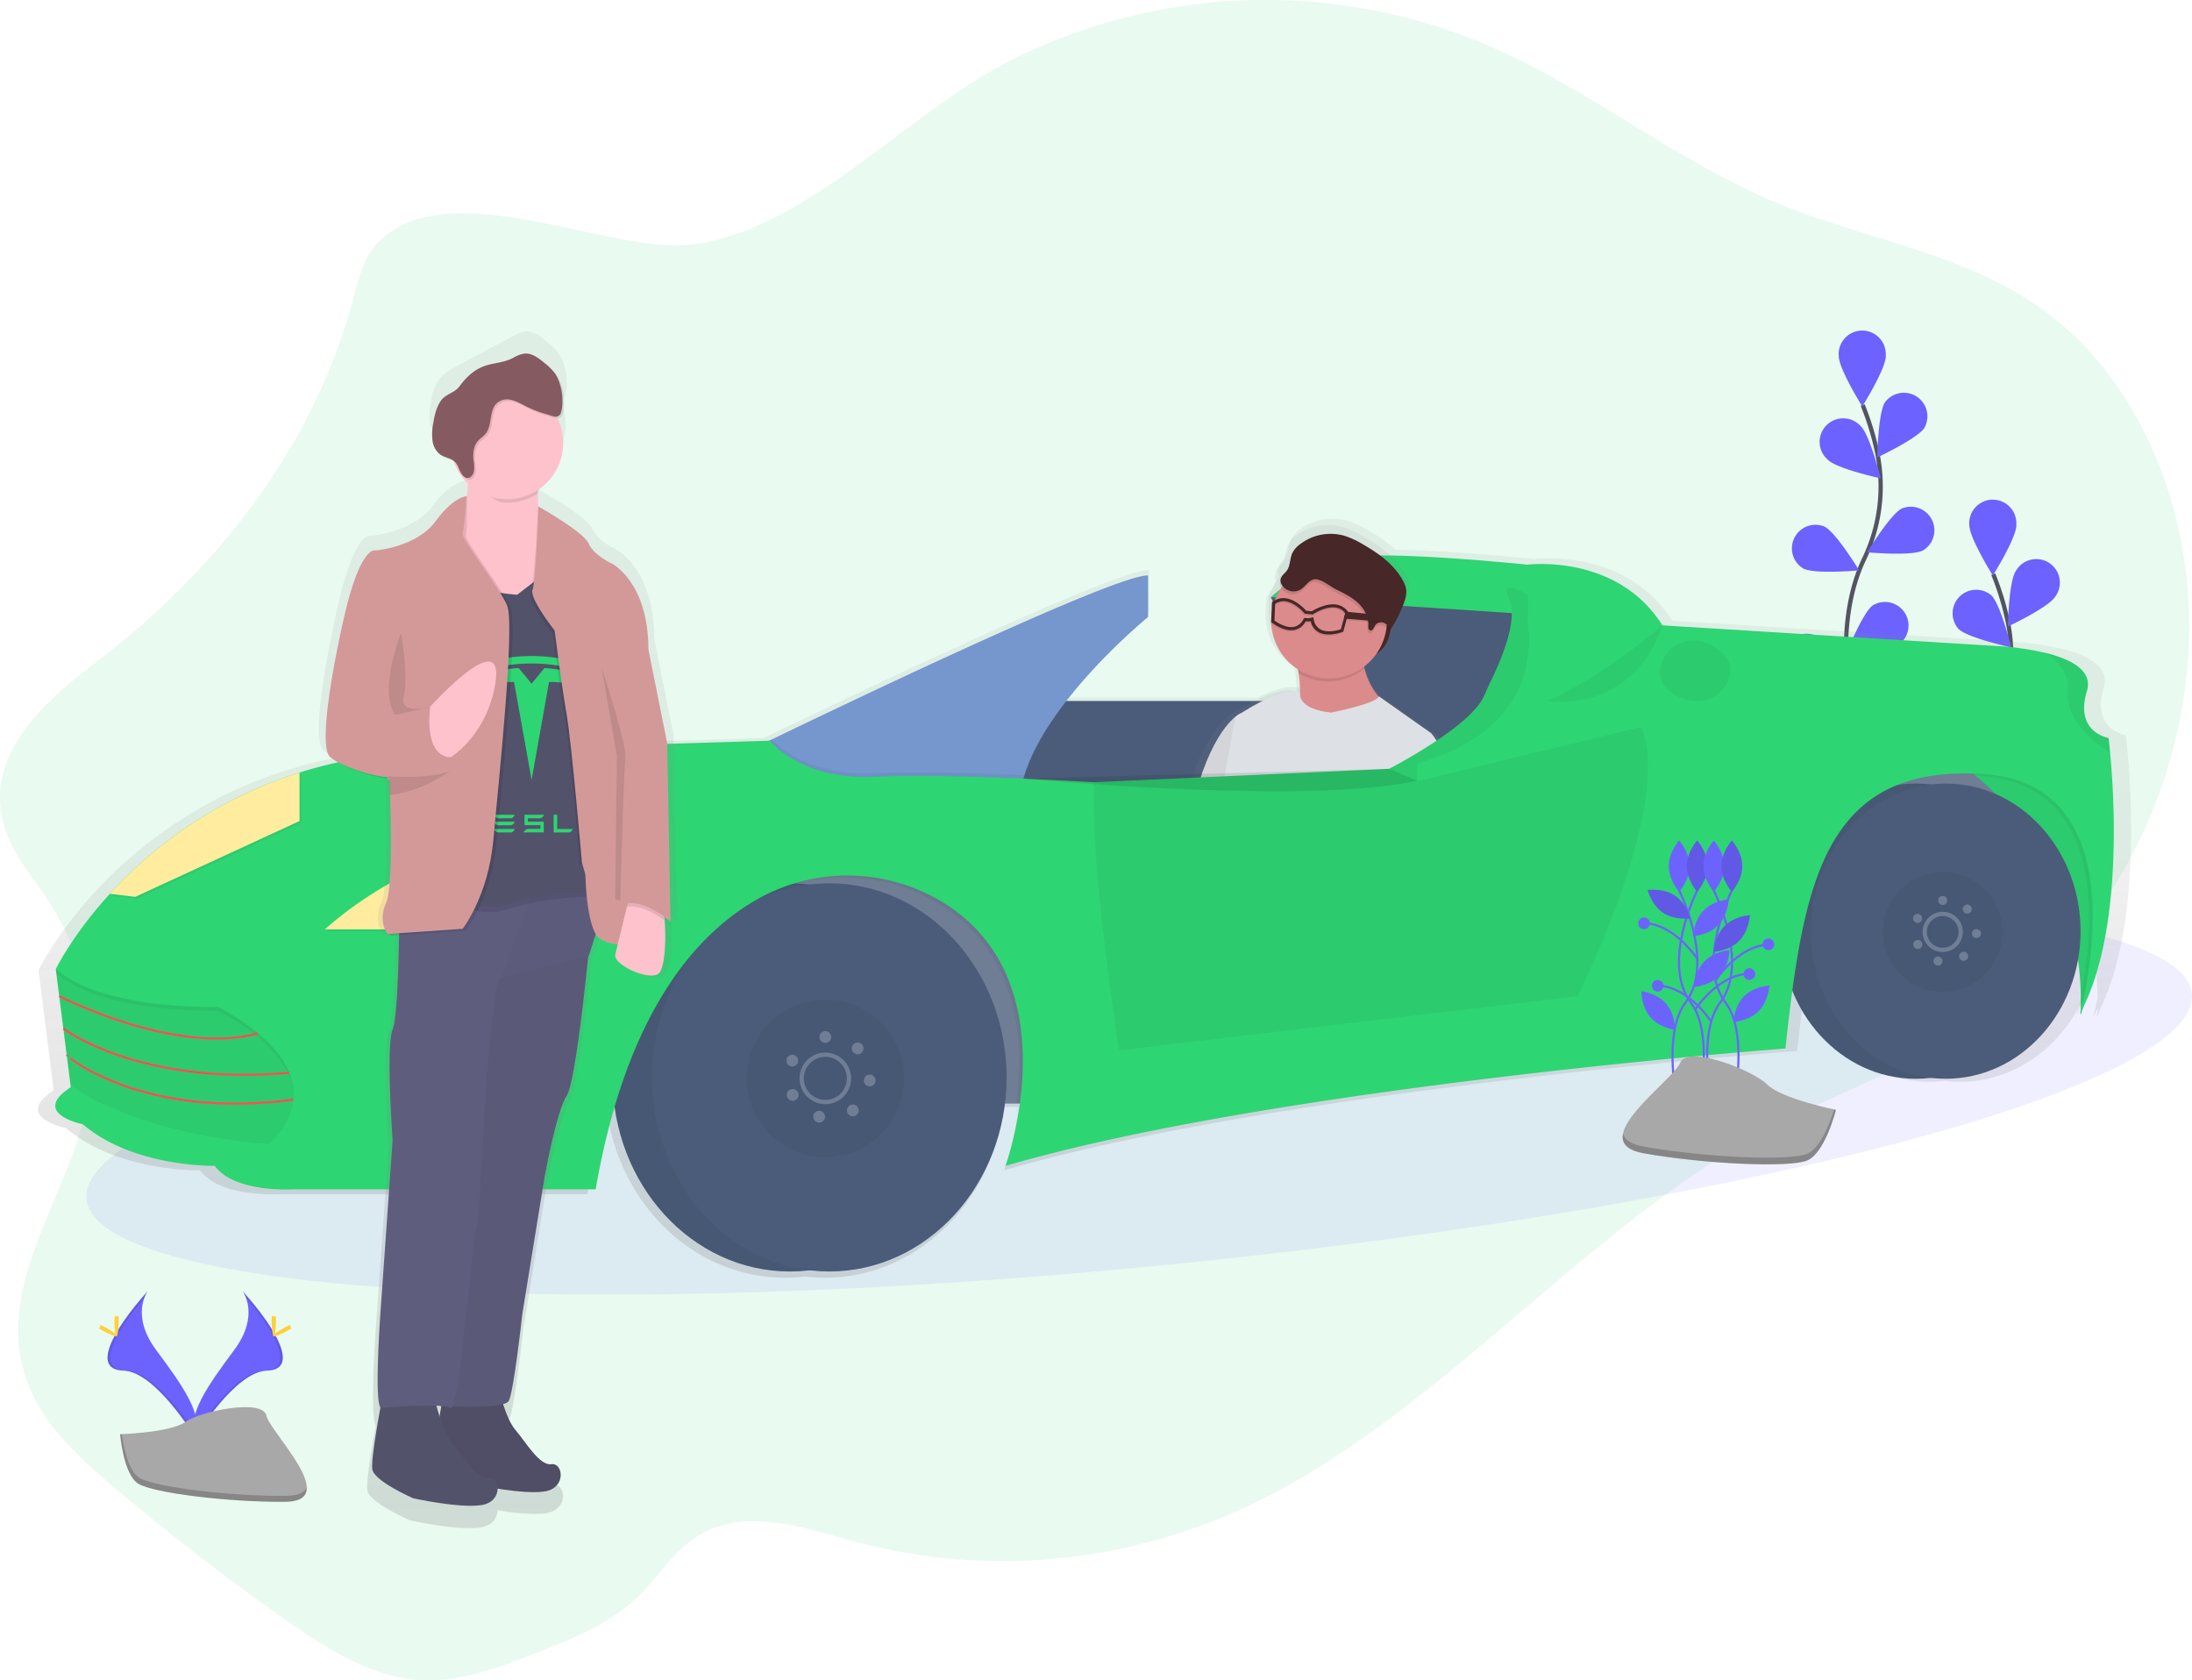 <svg xmlns="http://www.w3.org/2000/svg" xmlns:xlink="http://www.w3.org/1999/xlink" id="86385494-26be-4c3c-b508-57452eff5c21" data-name="Layer 1" width="1024.09" height="784.98"><defs><linearGradient id="4e272d34-4a95-491b-8eeb-ec3c2b1ff143" x1="594.64" y1="658.46" x2="594.64" y2="303.88" gradientUnits="userSpaceOnUse"><stop offset="0" stop-color="gray" stop-opacity=".25"/><stop offset=".54" stop-color="gray" stop-opacity=".12"/><stop offset="1" stop-color="gray" stop-opacity=".1"/></linearGradient><linearGradient id="dfe83c1b-cff5-4c37-a040-65f303183b02" x1="711.17" y1="565.71" x2="711.17" y2="302.34" gradientTransform="rotate(15.07 680.331 415.089)" xlink:href="#4e272d34-4a95-491b-8eeb-ec3c2b1ff143"/><linearGradient id="b4eb3044-adbb-4263-a632-f34b940e5ebc" x1="320.65" y1="775.34" x2="320.65" y2="216.33" xlink:href="#4e272d34-4a95-491b-8eeb-ec3c2b1ff143"/></defs><path d="M262.75 176.94c-5.48 6.65-7.59 16-9.95 24.79-19 70.84-65.82 127.82-119.14 168.52-22.58 17.24-50.07 40.36-45.13 71.27 2.66 16.6 14.33 28.82 23 42.34 18.19 28.31 24.09 66.79 15.42 100.68-9.86 38.56-37.42 74.54-28.89 113.53 5.26 24 23.12 41.08 40.29 55.76q40.18 34.33 82.92 64.32c19.1 13.4 39.42 26.44 61.68 28.14 19.6 1.5 38.8-5.95 57.41-13.3 16.26-6.43 32.93-13.12 46.06-26 8.57-8.41 15.4-19.26 24.92-26.14 22.36-16.16 51.08-5.92 76.72 1 60.5 16.24 125.25 10.31 182.82-16.74 88.31-41.5 155.62-128.65 242-175.41 37.14-20.11 77.54-32.59 111.93-58.49a209.09 209.09 0 0049.2-53.24c26-40.11 40.06-91.25 36-141.31s-26.81-98.3-62.54-126.56c-38.25-30.25-86.56-35.9-130.08-54.06C872.47 137.26 832.49 105 788 84.89A264.67 264.67 0 00559.69 90c-48.45 24.5-97.54 81.66-151.5 86-38.44 3-115.42-35.48-145.44.94z" transform="translate(-87.95 -61.51)" fill="#e9faf0"/><path d="M868.13 347.08s-14.56-49.45 2.73-85.84a78.1 78.1 0 006.32-49 131.35 131.35 0 00-6.94-23" fill="none" stroke="#535461" stroke-miterlimit="10" stroke-width="2"/><path d="M969 227.76c0 6.06-11 23.63-11 23.63s-11-17.57-11-23.63a11 11 0 1121.94 0zm18.09 33.56C983.8 266.41 965 275.2 965 275.2s.34-20.71 3.63-25.8a11 11 0 0118.42 11.93zm-.79 57.37c-5.41 2.73-26 .84-26 .84s10.75-17.71 16.16-20.44a11 11 0 019.88 19.59zM975.93 362c-4.87 3.6-25.53 5.23-25.53 5.23s7.6-19.27 12.48-22.88a11 11 0 0113 17.64zM942 276.37c4.35 4.22 24.6 8.6 24.6 8.6s-5-20.11-9.31-24.34A11 11 0 10942 276.37zm-11.49 50.76c5.41 2.73 26 .84 26 .84s-10.75-17.71-16.16-20.44a11 11 0 00-9.88 19.59zm-4.4 50.87c4.87 3.6 25.53 5.23 25.53 5.23s-7.6-19.27-12.48-22.88a11 11 0 10-13 17.64z" transform="translate(-87.95 -61.51)" fill="#6c63ff"/><path d="M969 227.76c0 6.06-11 23.63-11 23.63s-11-17.57-11-23.63a11 11 0 1121.94 0zm18.09 33.56C983.8 266.41 965 275.2 965 275.2s.34-20.71 3.63-25.8a11 11 0 0118.42 11.93zm-.79 57.37c-5.41 2.73-26 .84-26 .84s10.75-17.71 16.16-20.44a11 11 0 019.88 19.59zM975.93 362c-4.87 3.6-25.53 5.23-25.53 5.23s7.6-19.27 12.48-22.88a11 11 0 0113 17.64zM942 276.37c4.35 4.22 24.6 8.6 24.6 8.6s-5-20.11-9.31-24.34A11 11 0 10942 276.37zm-11.49 50.76c5.41 2.73 26 .84 26 .84s-10.75-17.71-16.16-20.44a11 11 0 00-9.88 19.59zm-4.4 50.87c4.87 3.6 25.53 5.23 25.53 5.23s-7.6-19.27-12.48-22.88a11 11 0 10-13 17.64z" transform="translate(-87.95 -61.51)" fill="#6c63ff" opacity=".1"/><path d="M929.13 426.08s-14.56-49.45 2.73-85.84a78.1 78.1 0 006.32-49 131.35 131.35 0 00-6.94-23" fill="none" stroke="#535461" stroke-miterlimit="10" stroke-width="2"/><path d="M1030 306.76c0 6.06-11 23.63-11 23.63s-11-17.57-11-23.63a11 11 0 1121.94 0zm18.09 33.56c-3.29 5.09-22.05 13.87-22.05 13.87s.34-20.71 3.63-25.8a11 11 0 1118.42 11.93zm-.79 57.37c-5.41 2.73-26 .84-26 .84s10.75-17.71 16.16-20.44a11 11 0 119.88 19.59zM1036.93 441c-4.87 3.6-25.53 5.23-25.53 5.23s7.6-19.27 12.48-22.88a11 11 0 0113 17.64zM1003 355.37c4.35 4.22 24.6 8.6 24.6 8.6s-5-20.11-9.31-24.34a11 11 0 00-15.29 15.74zm-11.49 50.76c5.41 2.73 26 .84 26 .84s-10.75-17.71-16.16-20.44a11 11 0 00-9.88 19.59zm-4.4 50.87c4.87 3.6 25.53 5.23 25.53 5.23s-7.6-19.27-12.48-22.88a11 11 0 10-13 17.64z" transform="translate(-87.95 -61.51)" fill="#6c63ff"/><path d="M1030 306.76c0 6.06-11 23.63-11 23.63s-11-17.57-11-23.63a11 11 0 1121.94 0zm18.09 33.56c-3.29 5.09-22.05 13.87-22.05 13.87s.34-20.71 3.63-25.8a11 11 0 1118.42 11.93zm-.79 57.37c-5.41 2.73-26 .84-26 .84s10.75-17.71 16.16-20.44a11 11 0 119.88 19.59zM1036.93 441c-4.87 3.6-25.53 5.23-25.53 5.23s7.6-19.27 12.48-22.88a11 11 0 0113 17.64zM1003 355.37c4.35 4.22 24.6 8.6 24.6 8.6s-5-20.11-9.31-24.34a11 11 0 00-15.29 15.74zm-11.49 50.76c5.41 2.73 26 .84 26 .84s-10.75-17.71-16.16-20.44a11 11 0 00-9.88 19.59zm-4.4 50.87c4.87 3.6 25.53 5.23 25.53 5.23s-7.6-19.27-12.48-22.88a11 11 0 10-13 17.64z" transform="translate(-87.95 -61.51)" fill="#6c63ff" opacity=".1"/><ellipse cx="620.17" cy="573.77" rx="494.14" ry="79.54" transform="rotate(-5.57 -56.17 1446.963)" fill="#6c63ff" opacity=".1"/><path d="M1069.18 532.76c18.49-37.9 14.67-99.59 12.7-120.53-.43-4.58-.77-7.21-.77-7.21s-16.3-2.57-10.29-22.3c2.94-9.66-7.5-15-18.9-17.93a133.12 133.12 0 00-24.84-3.51l-157.89-9.75c-21.65-34.36-64.25-28.84-64.25-28.84s-38-3.95-64.94-4.36a72.51 72.51 0 00-13.36-9.33 44 44 0 00-9.06-4.13 25.67 25.67 0 00-22.68 4.25 12.06 12.06 0 00-3.69 4.29 11.75 11.75 0 00-.75 2.41 43.1 43.1 0 00-1 4.29 7.39 7.39 0 01-1 1.95c-1.08 1.53-2.94 2.68-3.18 4.53a3 3 0 000 .32 3.36 3.36 0 00-.39 1.14 4.11 4.11 0 00.51 2.37c.06.12.13.23.2.34a28.22 28.22 0 00-3.23 6.2 10.35 10.35 0 00-1.07.67l-.3.22v.61l-.17.13-.37 9.85.21.16a29.16 29.16 0 0013.56 22.76c.13.63.25 1.27.37 1.94a52.86 52.86 0 01.74 9.78h-.17c-4.7-2-12.74.94-19.65 4.37H586c17.46-22.46 38.82-39.88 38.82-39.88v-19.74c-15.26-.76-149.32 63.64-178.71 77.86l-1.3.63L293.76 411c-27.36-.17-51.28 3.85-72 10.4A204.89 204.89 0 00131.6 479c-17.84 19.58-25.66 35.76-25.66 35.76l.17 1.36-.17.35.24.21 4.07 32.12 2.8 22.1c-19.46 12.58 5.75 17.62 5.75 17.62 24 20.58 62.61 19.73 62.61 19.73 9.43 12.87 36.88 11.15 36.88 11.15h144.09a349.13 349.13 0 019-39.2c6.15 44.29 41.1 78.22 83.28 78.22a77.86 77.86 0 009.36-.57 77.86 77.86 0 009.36.57c42.67 0 77.93-34.73 83.48-79.76h7.05a157.16 157.16 0 01-6.83 29.59C686.59 570.51 927.6 552.5 927.6 552.5c1-9.5 2.1-18.68 3.29-27.49 9.93 24.65 32.44 41.86 58.64 41.86a59.18 59.18 0 007.12-.44 59.18 59.18 0 007.12.44c31.11 0 57-24.27 62.84-56.45a147.11 147.11 0 011.32 17.13c-1.11 5.46-2.08 8.95-2.21 9.44q1.17-2.14 2.22-4.38v1.78c-.24 1-.41 1.56-.46 1.75l.44-.82v1.31c-.1.04.43-1.4 1.26-3.87z" transform="translate(-87.95 -61.51)" fill="url(#4e272d34-4a95-491b-8eeb-ec3c2b1ff143)"/><path fill="#6f7d95" d="M669.22 335.07h296.9v119.77h-296.9z"/><path fill="#4b5c7a" d="M593.73 278.98l42.17 94.47 83.51-5.06 3.37-38.8 2.53-45.55-118.08-8.44-13.5 3.38z"/><path d="M681.68 340.49s16-15.18 35.43-18.56 84.35 3.37 84.35 3.37l9.28 16-1.74 7.62z" transform="translate(-87.95 -61.51)" fill="#2ed573"/><path fill="#4b5c7a" d="M453.29 327.48h299.43v87.72H453.29z"/><path d="M767 448.67c7.91-26.45-7.86-43.83-7.86-43.83L733 386.6a1.23 1.23 0 01-.08.18 34 34 0 01-7.11-13.78c-.08-.32-.15-.65-.23-1a28.14 28.14 0 006.2-6.35c4.26-2.61 6.16-6.81 6.88-11a54.86 54.86 0 006.49-13.13 23.33 23.33 0 00.66-2.29 12 12 0 00.66-4.49 12.28 12.28 0 00-1.66-4.8c-4.4-8-12.32-13.57-20.35-18.11a43.3 43.3 0 00-8.91-4.06 25.25 25.25 0 00-22.3 4.18 11.86 11.86 0 00-3.63 4.22 11.56 11.56 0 00-.74 2.37 42.39 42.39 0 00-.95 4.22 7.27 7.27 0 01-.94 1.91c-1.07 1.5-2.89 2.63-3.13 4.46a2.94 2.94 0 000 .32 3.3 3.3 0 00-.38 1.12 4 4 0 00.5 2.33c.06.12.13.23.2.34a27.76 27.76 0 00-3.18 6.1 10.18 10.18 0 00-1.06.66l-.29.21v.6l-.17.13-.37 9.69.2.16a28.67 28.67 0 0013.33 22.39c.13.62.25 1.25.36 1.91a51.33 51.33 0 01.72 10.57 3.59 3.59 0 010-.92c-7.23-3.27-23 5.77-29.35 9.77a12.05 12.05 0 00-2.67 1.73l-.11.08c-4.37 3.54-13 13.38-19.85 38.67-9.5 35.29-8.51 43.29-15.43 51.47s-13.79 65.81-13.79 65.81l13.93 3.75 1.78-5.72c16.56 15.1 62.93 22.37 62.93 22.37l1.42-4.41c7.11 2.56 19-1.33 19-1.33 17.38-6.14 23.89-21.72 36.5-42.27S767 448.67 767 448.67zM696.9 555l32.1-99.57c2.91 15.46-9.93 39.81-11.07 55.73-.71 10.24-12.63 30.59-21.03 43.84z" transform="translate(-87.95 -61.51)" fill="url(#dfe83c1b-cff5-4c37-a040-65f303183b02)"/><path d="M737.06 343.9s5.59 21.29-11 25-5.66-9.57-5.66-9.57l16-15.59z" transform="translate(-87.95 -61.51)" fill="#472727"/><path d="M667.7 394.64s-12.34 5-21.41 38.68-8.17 41.28-14.7 49.11-13.22 62.77-13.22 62.77l13.06 3.52L642.8 512l31.27-97z" transform="translate(-87.95 -61.51)" fill="#dde0e4"/><path d="M667.7 394.64s-12.34 5-21.41 38.68-8.17 41.28-14.7 49.11-13.22 62.77-13.22 62.77l13.06 3.52L642.8 512l31.27-97z" transform="translate(-87.95 -61.51)" opacity=".05"/><path d="M736.22 390.84s-51.66 26.26-44.1 9.13c3.74-8.46 3.6-17.23 2.51-24a51.26 51.26 0 00-3.25-11.62s35.12-27.78 33.06-5.1a43.4 43.4 0 001 14.58c3.04 12.03 10.78 17.01 10.78 17.01z" transform="translate(-87.95 -61.51)" fill="#db8b8b"/><path d="M725.44 373.87a27 27 0 01-24 5 27.31 27.31 0 01-6.85-2.89 51.26 51.26 0 00-3.25-11.62s35.12-27.78 33.06-5.1a43.4 43.4 0 001.04 14.61z" transform="translate(-87.95 -61.51)" opacity=".1"/><circle cx="708.88" cy="351.42" r="27.04" transform="rotate(-74.93 624.773 378.044)" fill="#db8b8b"/><path d="M695.3 338.23a6.45 6.45 0 01-9-2.37 3.88 3.88 0 01-.46-2.22c.23-1.74 1.95-2.82 3-4.26 1.63-2.33 1.32-5.52 2.5-8.11a11.4 11.4 0 013.42-4 23.51 23.51 0 0120.95-4.08 39.94 39.94 0 018.34 3.83c7.52 4.29 14.93 9.54 19 17.17a11.72 11.72 0 011.54 4.57 13 13 0 01-.9 5.1 53.16 53.16 0 01-6.23 12.67 9.76 9.76 0 00-3.24-2.61 3.34 3.34 0 00-3.84.71c-.87 1.11-1.4 3.23-2.72 2.73-.86-.32-.85-1.51-.81-2.43.18-4-2-7.77-4.93-10.47s-6.56-4.48-10.14-6.23c-2.57-1.26-6-4.15-8.82-4.66-3.5-.65-5.15 3.11-7.66 4.66z" transform="translate(-87.95 -61.51)" opacity=".1"/><path d="M695.67 336.86a6.45 6.45 0 01-9-2.37 3.88 3.88 0 01-.46-2.22c.23-1.74 1.95-2.82 3-4.26 1.63-2.33 1.32-5.52 2.5-8.11a11.4 11.4 0 013.42-4 23.51 23.51 0 0120.95-4.08 39.94 39.94 0 018.34 3.83c7.52 4.29 14.93 9.54 19 17.17a11.72 11.72 0 011.54 4.57 13 13 0 01-.9 5.1 53.16 53.16 0 01-6.23 12.67 9.76 9.76 0 00-3.24-2.61 3.34 3.34 0 00-3.84.71c-.87 1.11-1.4 3.23-2.72 2.73-.86-.32-.85-1.51-.81-2.43.18-4-2-7.77-4.93-10.47s-6.56-4.48-10.14-6.23c-2.57-1.26-6-4.15-8.82-4.66-3.5-.66-5.15 3.11-7.66 4.66z" transform="translate(-87.95 -61.51)" fill="#472727"/><path d="M709.83 394.42s21.39-4.19 22.32-7.62l24.46 17.27s14.72 16.49 7.19 41.73c0 0-6.13 52.89-18.05 72.52s-18.77 45.06-35.1 51c0 0-15.7-10.12-20.88-10 0 0 26.59-38.53 27.73-53.7s13.29-38.43 10.63-53.15l-36 111.9s-58-9-63.88-28.25c0 0 5-7.51 4.07-15.12s21.88-64.86 21.88-64.86l10.92-59.7s21.6-15.09 30.2-11.17c-.04-.06-1.6 7.39 14.51 9.15z" transform="translate(-87.95 -61.51)" fill="#dde0e4"/><g opacity=".1"><path d="M717.62 348c-5.28-7.2-15.35-1.29-17-.26l-2.59-.26c-2.26-2.46-9.19-9-15.7-4.19l-.28.21-.39 9.23.28.22a19.28 19.28 0 006.29 3.22 9.49 9.49 0 004.44.22 7.66 7.66 0 005.11-4l1.35.09 1-.19a7.61 7.61 0 003.6 5.14c4.47 2.53 11 0 11.27-.05l.34-.13 2.4-8.93zm-3.39 8.12c-1.33.45-6.35 1.93-9.72 0a6.46 6.46 0 01-3-4.86l-.12-.73-2.19.45-2.2-.08-.21.42a6.49 6.49 0 01-4.39 3.68c-3.77.81-8.13-2.11-9.27-2.94l.33-7.8c5.66-3.81 11.9 2.37 13.7 4.39l.19.21 3.65.36.22-.15c.1-.06 9.17-6.15 14.34-1.25a6.69 6.69 0 01.71.77z" transform="translate(-87.95 -61.51)"/><path d="M734 352.64l-17-1.41-1.4-.27.63-2.36a6.69 6.69 0 00-.71-.77l2.06.2 13.91 1.36z" transform="translate(-87.95 -61.51)"/></g><path d="M717.8 347.36c-5.28-7.2-15.35-1.29-17-.26l-2.59-.26c-2.26-2.46-9.19-9-15.7-4.19l-.28.21-.39 9.23.28.22a19.28 19.28 0 006.29 3.22 9.49 9.49 0 004.44.22 7.66 7.66 0 005.11-4l1.35.09 1-.19a7.61 7.61 0 003.6 5.14c4.47 2.53 11 0 11.27-.05l.34-.13 2.4-8.93zm-3.39 8.12c-1.33.45-6.35 1.93-9.72 0a6.46 6.46 0 01-3-4.86l-.12-.73-2.19.45-2.17-.14-.21.42a6.49 6.49 0 01-4.37 3.72c-3.77.81-8.13-2.11-9.27-2.94l.33-7.8c5.66-3.81 11.9 2.37 13.7 4.39l.19.21 3.65.36.22-.15c.1-.06 9.17-6.15 14.34-1.25a6.69 6.69 0 01.71.77z" transform="translate(-87.95 -61.51)" fill="#472727"/><path d="M734.16 352l-16.94-1.41-1.4-.27.63-2.36a6.69 6.69 0 00-.71-.77l2.06.2 13.91 1.36z" transform="translate(-87.95 -61.51)" fill="#472727"/><path fill="#6f7d95" d="M233.14 395.8h296.9v119.77h-296.9z"/><ellipse cx="369.02" cy="503.34" rx="82.85" ry="90.67" fill="#4b5c7a"/><ellipse cx="369.02" cy="503.34" rx="82.85" ry="90.67" opacity=".05"/><ellipse cx="387.43" cy="503.34" rx="82.85" ry="90.67" fill="#4b5c7a"/><circle cx="385.59" cy="503.8" r="36.82" opacity=".05"/><circle cx="385.59" cy="503.8" r="11.05" fill="none" stroke="#6f7d95" stroke-miterlimit="10" stroke-width="2"/><circle cx="385.59" cy="484.47" r="2.76" fill="#6f7d95"/><circle cx="488.65" cy="551.31" r="2.76" transform="rotate(-40 360.172 641.385)" fill="#6f7d95"/><circle cx="494.29" cy="566.32" r="2.76" transform="rotate(-80 413.656 587.968)" fill="#6f7d95"/><circle cx="486.41" cy="580.27" r="2.76" transform="rotate(-30 327.657 713.655)" fill="#6f7d95"/><circle cx="470.66" cy="583.21" r="2.76" transform="rotate(-70 382.762 615.264)" fill="#6f7d95"/><circle cx="458.28" cy="573.04" r="2.76" transform="rotate(-20 239.883 791.698)" fill="#6f7d95"/><circle cx="458.12" cy="557.01" r="2.76" transform="rotate(-60 360.874 602.427)" fill="#6f7d95"/><path d="M1070.69 494.78c-2.83 19.54-10.7 40.93-10.7 40.93q.08-2 .1-3.95v-5c-1-53.86-30.35-87.09-49.28-103A106.39 106.39 0 00995 412.6h51.45s20.24 41.33 24.46 61.57c1.22 5.68.88 13.01-.22 20.61z" transform="translate(-87.95 -61.51)" fill="#2ed573"/><path d="M1070.69 494.78c-2.83 19.54-10.7 40.93-10.7 40.93q.08-2 .1-3.95v-5c-1-53.86-30.35-87.09-49.28-103A106.39 106.39 0 00995 412.6h51.45s20.24 41.33 24.46 61.57c1.22 5.68.88 13.01-.22 20.61z" transform="translate(-87.95 -61.51)" opacity=".05"/><ellipse cx="895.02" cy="435.02" rx="63.01" ry="68.96" fill="#4b5c7a"/><ellipse cx="895.02" cy="435.02" rx="63.01" ry="68.96" opacity=".05"/><ellipse cx="909.02" cy="435.02" rx="63.01" ry="68.96" fill="#4b5c7a"/><circle cx="907.62" cy="435.37" r="28" opacity=".05"/><circle cx="907.62" cy="435.37" r="8.4" fill="none" stroke="#6f7d95" stroke-miterlimit="10" stroke-width="2"/><circle cx="907.62" cy="420.67" r="2.1" fill="#6f7d95"/><circle cx="1007.07" cy="486.23" r="2.1" transform="rotate(-40 878.595 576.306)" fill="#6f7d95"/><circle cx="1011.35" cy="497.64" r="2.1" transform="rotate(-80 930.727 519.298)" fill="#6f7d95"/><circle cx="1005.36" cy="508.26" r="2.1" transform="rotate(-30 846.616 641.63)" fill="#6f7d95"/><circle cx="993.38" cy="510.5" r="2.1" transform="rotate(-70 905.481 542.548)" fill="#6f7d95"/><circle cx="983.97" cy="502.75" r="2.1" transform="rotate(-20 765.578 721.42)" fill="#6f7d95"/><circle cx="983.85" cy="490.57" r="2.1" transform="rotate(-60 886.603 535.979)" fill="#6f7d95"/><path d="M121.62 574.13L114 514.24h90.25l46.39 41.33-22.77 53.14S136 593.53 121.62 574.13z" transform="translate(-87.95 -61.51)" fill="#2ed573"/><path d="M250.67 555.57l-22.77 53.14s-91.9-15.18-106.28-34.58l-.33-2.61-7-55.38-.07-.55-.17-1.34h90.25z" transform="translate(-87.95 -61.51)" opacity=".05"/><path d="M624.33 330.37v19.4s-46.64 38-57.74 73.85a45.18 45.18 0 00-2.15 18.09C568.66 481.35 443 409.65 443 409.65l5.59-2.72c28.89-13.93 160.73-77.32 175.74-76.56z" transform="translate(-87.95 -61.51)" fill="#7597ce"/><path d="M730.61 424s43.68-21.46 50.69-37.34c.94-2.13 1.83-4.28 2.87-6.37 4.33-8.71 13.43-29.14 8.85-38.95-5.9-12.65 14.34 1.69 14.34 1.69l-11.81 59.87-28.68 16-37.11 5.1" transform="translate(-87.95 -61.51)" fill="#2ed573"/><path d="M730.61 424s43.68-21.46 50.69-37.34c.94-2.13 1.83-4.28 2.87-6.37 4.33-8.71 13.43-29.14 8.85-38.95-5.9-12.65 14.34 1.69 14.34 1.69l-11.81 59.87-28.68 16-37.11 5.1M250.67 555.57l-22.77 53.14s-91.9-15.18-106.28-34.58l-.33-2.61c.37-.25.76-.51 1.17-.76 0 0 27.83 21.93 91.1 27 0 0 38-30.37-23.62-64.1 0 0-53.6 1.68-75.68-17.51l-.24-.2.17-.35q.22-.43.71-1.34h89.37zM564.44 441.7C568.66 481.35 443 409.65 443 409.65l5.59-2.72c3.7 3.94 18.47 17.23 48 15.79 19-.93 47.85-.08 70.05.89a45.18 45.18 0 00-2.2 18.09z" transform="translate(-87.95 -61.51)" opacity=".05"/><path d="M618 457.31v119.77h-55.16c3.64-27.86 1.54-68.47-33.84-91.75a85.58 85.58 0 00-89.3-2.66c-23.19 13.24-49.12 40.16-65.6 94.41h-53V457.31zm452.69 37.47c-2.08 13.22-5.42 26.06-10.59 37q-1 2.21-2.18 4.31c.13-.49 1.08-3.91 2.18-9.29 5.36-26.2 14.53-98.7-46.91-102.84-.8-.05-1.59-.1-2.38-.13A106.39 106.39 0 00995 412.6h51.45s20.24 41.33 24.46 61.57c1.22 5.68.88 13.01-.22 20.61z" transform="translate(-87.95 -61.51)" opacity=".05"/><path d="M1059.59 535.27c.8-2.89 29.3-107.13-44.73-112.12-75.07-5.06-84.35 51.45-92.78 128.21 0 0-237 17.71-364.38 54.83 0 0 30.58-83.8-27-121.7a85.58 85.58 0 00-89.3-2.66c-28.4 16.22-60.93 53-75.16 135.32H224.52s-27 1.69-36.27-11c0 0-38 .84-61.57-19.4 0 0-25.3-5.06-5.06-17.71 0 0 28.68 21.93 91.94 27 0 0 38-30.37-23.62-64.1 0 0-54 1.69-75.91-17.71 0 0 7.69-15.91 25.24-35.16a201.5 201.5 0 0188.63-56.67 229.54 229.54 0 0170.85-10.22l148.87-4.64s14.38 18.56 48.92 16.87 102.06 2.53 102.06 2.53h.67l138.92-6.29a88.38 88.38 0 0011.81-2.5c20.14-5.47 58.34-22.06 51.45-68.39l218.46 13.5a130.92 130.92 0 0124.43 3.45c11.22 2.88 21.48 8.14 18.59 17.64-5.9 19.4 10.12 21.93 10.12 21.93s.34 2.59.76 7.09c2 21.22 5.93 85.02-14.22 121.9z" transform="translate(-87.95 -61.51)" fill="#2ed573"/><path d="M391.53 442.55s-91.1.84-151 54h33.74s94.47-24.46 117.24-43.86z" transform="translate(-87.95 -61.51)" opacity=".05"/><path d="M390.68 441.7s-91.1.84-151 54h33.74s94.47-24.46 117.24-43.86z" transform="translate(-87.95 -61.51)" fill="#ffec9f"/><path d="M228.74 423.25v22.67L152 481.35l-11.88-1.43a201.5 201.5 0 0188.62-56.67z" transform="translate(-87.95 -61.51)" opacity=".05"/><path d="M227.89 422.41v22.67l-76.75 35.42-11.88-1.43a201.5 201.5 0 0188.63-56.66z" transform="translate(-87.95 -61.51)" fill="#ffec9f"/><path d="M336.7 525.21s-41.33 25.3-45.55 81h23.62s9.28-60.73 36.27-81z" transform="translate(-87.95 -61.51)" fill="none"/><path d="M336.7 525.21s-41.33 25.3-45.55 81h23.62s9.28-60.73 36.27-81z" transform="translate(-87.95 -61.51)" opacity=".05"/><path d="M825.08 526.9l-214.25 25.3s-14.17-90.2-11.55-125.29l138.92-6.29a88.38 88.38 0 0011.8-2.47v8.37l104.59-25.3s17.72 26.14-29.51 125.68z" transform="translate(-87.95 -61.51)" fill="none"/><path d="M825.08 526.9l-214.25 25.3s-14.17-90.2-11.55-125.29l138.92-6.29a88.38 88.38 0 0011.8-2.47v8.37l104.59-25.3s17.72 26.14-29.51 125.68z" transform="translate(-87.95 -61.51)" opacity=".05"/><path d="M801.46 325.3s45.55-5.9 65.79 32.9l-65.14-2.51z" transform="translate(-87.95 -61.51)" fill="#2ed573"/><path d="M864.09 371.8c-1.79 5.61-.44 11.78 9.93 16.05 8.63 3.56 18.75-.56 21.7-9.41 1.72-5.16.54-11-8.76-15.75s-19.74-.69-22.87 9.11z" transform="translate(-87.95 -61.51)" fill="none"/><path d="M864.09 371.8c-1.79 5.61-.44 11.78 9.93 16.05 8.63 3.56 18.75-.56 21.7-9.41 1.72-5.16.54-11-8.76-15.75s-19.74-.69-22.87 9.11z" transform="translate(-87.95 -61.51)" opacity=".05"/><path d="M115.63 526.88s54.06 28 92.86 17.4M117.54 542s34.93 26.94 105.53 20.68m-103.92-7.99S153.8 584.76 225 575.23" transform="translate(-87.95 -61.51)" fill="none" stroke="#ff4d52" stroke-miterlimit="10"/><path d="M864.64 353.67S836.46 378 810.74 389c0 0 39.06 6.95 53.9-35.33z" transform="translate(-87.95 -61.51)" opacity=".05"/><path d="M566.1 425.28s133.72 12.63 184.32.82c0 0 2.7 1.79-13.41-5.43z" transform="translate(-87.95 -61.51)" opacity=".1"/><path d="M1073.82 413.37c-8.33-5.47-21.54-16.82-19.74-29.45.9-6.33-3.58-12.25-9.73-17.22 11.22 2.88 21.48 8.14 18.59 17.64-5.9 19.4 10.12 21.93 10.12 21.93s.33 2.6.76 7.1z" transform="translate(-87.95 -61.51)" opacity=".05"/><path d="M401.73 501.41c.08-3.34 0-6.81-.25-10 0-.61-.1-1.2-.16-1.78 1.88 1.42 3 2.5 3 2.5l-1.65-86.84-9.1-45.49c0-32.26-17.37-41.35-17.37-41.35s-9.1-4.14-11.58-9.92-24.46-18-24.47-18a62.19 62.19 0 01-.2-6.33c0-.55 0-1.12.05-1.69a27.3 27.3 0 009.47-34.68c1.22 0 2.21-.51 2.67-2.32 1.46-5.73.05-14.36-3.27-18.94a18.59 18.59 0 00-2.39-2.65 41 41 0 00-3.25-2.93c-2.84-2.36-6-4.84-9.52-4.64a14.25 14.25 0 00-5.63 2q-13.19 6.94-26.31 14c-3.23 1.75-6.56 3.59-8.82 6.73s-3.17 7.16-3.8 11.11a27.24 27.24 0 00-.37 8.13 10.51 10.51 0 003.19 6.48 7.14 7.14 0 001.23 1.17c1.78 1.3 4.07 1.62 5.93 2.67a27.3 27.3 0 006.87 10.77c0 .51-.07 1-.11 1.56-.11 1.43-.28 3-.5 4.59s-6.11-.16-15.21 12.24-28.95 14.06-28.95 14.06-7.44-3.31-15.71 33.91-10.75 62-6.62 66.16a22.56 22.56 0 005.86 3.66 71.81 71.81 0 0022.33 7 2 2 0 00.49.79l.59 7.21c.5 15.22 1.08 45.75-2 52.52-4.14 9.1.83 14.89.83 14.89l1-.07a7.59 7.59 0 00.62.9l4-.27c-.29 17-1.07 40.58-3.13 45.76-3.31 8.27 0 53.76 0 53.76l-5.79 81.88s-3.17 42.74-.2 47.69c-1.62 8.89-4.53 25.83-3.93 30.05.83 5.79 19.85 14.06 19.85 14.06s22.33 5 33.08 3.31c5.62-.87 7.85-4.67 7.87-8 7.29 1.17 16.78 2.29 22.73 1.37 10.75-1.65 9.1-14.06 3.31-13.23s-12.41-10.81-17.33-16.6c-2.5-2.92-4.58-8.14-6-12.61a4.62 4.62 0 002.72-1.45c2.48-4.14 6.62-42.18 6.62-42.18l10.75-66.16s5.79-32.26 10.75-39.7c3.75-5.62 8.44-47.56 10.51-67.76h.24l.22-.71L368 498c1.66 2.93 5.84 4.38 10.71 5-.52 2.12-.95 3.85-1.2 4.84-1.24 5 16.84 13.23 21.2 9.1 1.83-1.73 2.78-8 3-14.86h.15zM293.07 726.95c-.28 1.61-.56 3.29-.84 5-.63-2-1.13-3.8-1.47-5.13.82.03 1.59.07 2.31.13z" transform="translate(-87.95 -61.51)" fill="url(#b4eb3044-adbb-4263-a632-f34b940e5ebc)"/><path d="M320.8 709.71s3.19 14.34 8 19.91 11.15 16.72 16.72 15.93 7.17 11.15-3.19 12.74-31.86-3.19-31.86-3.19-18.32-8-19.11-13.54 4.78-34.25 4.78-34.25z" transform="translate(-87.95 -61.51)" fill="#53526b"/><path d="M320.8 709.71s3.19 14.34 8 19.91 11.15 16.72 16.72 15.93 7.17 11.15-3.19 12.74-31.86-3.19-31.86-3.19-18.32-8-19.11-13.54 4.78-34.25 4.78-34.25z" transform="translate(-87.95 -61.51)" opacity=".05"/><path d="M291.33 716.08s3.19 14.34 8 19.91 11.15 16.72 16.72 15.93 7.17 11.15-3.19 12.74-31.86-3.18-31.86-3.18-18.32-8-19.11-13.54 4.78-34.25 4.78-34.25z" transform="translate(-87.95 -61.51)" fill="#53526b"/><path d="M363.81 497.86s-6.37 68.49-11.15 75.66-10.35 38.23-10.35 38.23l-10.35 63.71s-4 36.64-6.37 40.62-31.93 2.27-31.93 2.27L312 507.42z" transform="translate(-87.95 -61.51)" fill="#5f5d7e"/><path d="M363.81 497.86s-6.37 68.49-11.15 75.66-10.35 38.23-10.35 38.23l-10.35 63.71s-4 36.64-6.37 40.62-31.93 2.27-31.93 2.27L312 507.42z" transform="translate(-87.95 -61.51)" opacity=".05"/><path d="M376.55 465.21l-2.08 6.61-11.25 35.71-.22.68h-.06c-1.51.34-33.39 7.67-40.27 9.92a9.73 9.73 0 00-1.09.41c-3.19 1.59-7.17 58.93-7.17 58.93s-2.39 54.16-4 58.14-8 86-11.95 83.62-32.65 0-32.65 0c-3.19-3.19 0-46.19 0-46.19l5.57-78.85s-3.19-43.8 0-51.77 3.19-61.32 3.19-61.32L339.8 471l6.3-1z" transform="translate(-87.95 -61.51)" fill="#5f5d7e"/><path d="M374.47 471.82l-11.25 35.71-.27.7c-1.51.34-33.39 7.67-40.27 9.92h-.69L339.8 471l.51-1.36 5.79.37z" transform="translate(-87.95 -61.51)" opacity=".02"/><path d="M300.09 305.93s29.47 31.86 47.79 5.57l17.52 11.95-3.19 18.32 10.35 138.58s-27.08-.8-46.19 5.57a29.64 29.64 0 01-31.06-7.17l3.19-121.85-7.17-37.43z" transform="translate(-87.95 -61.51)" opacity=".1"/><path d="M300.09 303.54s29.47 31.86 47.79 5.57l17.52 11.95-3.19 18.32L372.57 478s-27.08-.8-46.19 5.57a29.64 29.64 0 01-31.06-7.17l3.19-121.85-7.17-37.43z" transform="translate(-87.95 -61.51)" fill="#53526b"/><g id="37ab880d-f64d-47ff-bc41-44a88d46e9d6" data-name="TESLA"><g id="738c7584-cfdc-46df-a1d6-157774876219" data-name="g8" fill="#e82127"><path id="1360335b-f9b9-41f4-b547-721f530fb53c" data-name="polyline10" d="M270.96 383.91v5.01h1.61v-3.34h5.85v3.34h1.61v-5l-9.07-.01"/><path id="37b4067c-1094-4318-a4b4-d5befe986a46" data-name="path12" d="M360.35 443.8h6.18a2.28 2.28 0 001.68-1.66h-9.53a2.29 2.29 0 001.68 1.66" transform="translate(-87.95 -61.51)"/></g><g id="b91f5cfc-1188-4bfc-a136-ce6baaf8b578" data-name="g14"><path id="9b1d3f19-25bc-4746-b3d7-b512ea849071" data-name="path16" d="M354.05 450.43a2.3 2.3 0 001.41-1.63h-7.21v-6.66h-1.62v8.29h7.41" transform="translate(-87.95 -61.51)" fill="#2ed573"/></g><g id="f0b6def0-0db1-4d42-9c72-3add6bcfec75" data-name="g18"><path id="59d3ad5d-2751-4b97-aa01-2f0d04d81291" data-name="path20" d="M334.63 443.77h5.71a2.5 2.5 0 001.76-1.63H333V447h7.42v1.72h-5.82a3.25 3.25 0 00-2.07 1.68H342v-5h-7.41v-1.64" transform="translate(-87.95 -61.51)" fill="#2ed573"/></g><g id="f5aa069e-af4a-4185-a9be-44f8314aa55d" data-name="g22" fill="#2ed573"><path id="8469b87d-9cfc-4cf5-b98a-e8d4cd900d09" data-name="path24" d="M320.54 443.79h6.18a2.28 2.28 0 001.68-1.66h-9.53a2.29 2.29 0 001.68 1.66" transform="translate(-87.95 -61.51)"/><path id="84ef8e86-997e-480d-b1fa-ac0f245eaf0f" data-name="path26" d="M320.54 447.06h6.18a2.27 2.27 0 001.68-1.66h-9.53a2.29 2.29 0 001.68 1.66" transform="translate(-87.95 -61.51)"/><path id="dccfde93-1eb8-4437-b458-7de4f8c559a0" data-name="path28" d="M320.54 450.43h6.18a2.28 2.28 0 001.68-1.66h-9.53a2.29 2.29 0 001.68 1.66" transform="translate(-87.95 -61.51)"/></g><g id="a108f4b8-96c8-4218-b56b-5c89101c02c8" data-name="g30"><path id="b75889ef-9b37-4c0c-a9df-261161e8d369" data-name="path32" d="M304.47 442.15a2.31 2.31 0 001.67 1.65h2.6l.13.05v6.56h1.62v-6.56l.15-.05h2.6a2.34 2.34 0 001.67-1.65h-10.44" transform="translate(-87.95 -61.51)" fill="#e82127"/></g></g><g id="2bbf1d6e-b78e-4014-bfd9-2e859831827e" data-name="T" fill="#2ed573"><path id="838b4d4a-faf1-4893-a58e-72a43d116e4d" data-name="path35" d="M336.34 425.75l8.11-45.63c7.73 0 10.17.85 10.53 4.31 0 0 5.19-1.93 7.8-5.86a57.34 57.34 0 00-20.47-4.95l-6 7.29-6-7.29a57.33 57.33 0 00-20.47 4.95c2.61 3.93 7.8 5.86 7.8 5.86.35-3.46 2.79-4.31 10.47-4.32l8.18 45.64" transform="translate(-87.95 -61.51)"/><path id="4f686364-9558-435c-bd24-bcbef2ccf88c" data-name="path37" d="M336.34 371.51a66.85 66.85 0 0127.37 5.49 22.23 22.23 0 001.63-3.36 77.24 77.24 0 00-58 0A28.06 28.06 0 00309 377a66.85 66.85 0 0127.37-5.49" transform="translate(-87.95 -61.51)"/></g><path d="M361.42 468.39s0 20.71 4.78 29.47 32.65 4 32.65 4l-5.57-29.47z" transform="translate(-87.95 -61.51)" fill="#d39999"/><path d="M395.82 516.18c-4.2 4-21.61-4-20.41-8.76.84-3.37 3.78-15.43 5.45-22.27l1.16-4.81s10.2-3.19 13.8 0c1.31 1.16 2.23 5.73 2.66 11.25.74 9.59.01 22.06-2.66 24.59zm-38.39-198.31l-27.87 21.5s-41.41-2.39-31.06-22.3a74.24 74.24 0 008-28.14 58.84 58.84 0 000-10.89s38.23-35 33.45 4.78a90.24 90.24 0 00-.66 9.2c-.53 29.86 18.14 25.85 18.14 25.85z" transform="translate(-87.95 -61.51)" fill="#fdc2cc"/><path d="M339.91 282.83a90.24 90.24 0 00-.66 9.2 26.1 26.1 0 01-14.47 4.34c-7.13 0-12.38-6.94-17.12-11.55.53-6.61-1.19-6.77-1.19-6.77s38.22-35.05 33.44 4.78z" transform="translate(-87.95 -61.51)" opacity=".1"/><circle cx="236.83" cy="206.98" r="26.28" fill="#fdc2cc"/><path d="M306.07 293.58s-4.38.4-13.14 12.34S265 319.46 265 319.46s-7.17-3.19-15.13 32.65-10.35 59.73-6.37 63.71 19.91 9.56 27.87 9.56c0 0 2.39 50.17-1.59 58.93s.8 14.34.8 14.34l35-2.39s11.95-15.13 14.34-41.41 10.35-101.15 6.37-109.91-21.5-31.06-20.71-33.45.49-17.91.49-17.91z" transform="translate(-87.95 -61.51)" opacity=".1"/><path d="M306 293.34s-5.89-.16-14.65 11.79-27.87 13.54-27.87 13.54-7.17-3.19-15.13 32.65S238 411.05 242 415s19.91 9.56 27.87 9.56c0 0 2.39 50.17-1.59 58.93s.8 14.34.8 14.34l35-2.39s11.95-15.13 14.34-41.41 10.35-101.15 6.37-109.91-21.5-31.06-20.71-33.45 1.92-17.33 1.92-17.33z" transform="translate(-87.95 -61.51)" fill="#d39999"/><path d="M285 395.92s39.85-45.7 34.25-14.34c-4 22.3-19.11 34.25-26.28 36.64s-7.97-22.3-7.97-22.3z" transform="translate(-87.95 -61.51)" fill="#fdc2cc"/><path d="M398.48 491.59c-3.81-2.91-11-7.44-17.62-6.44l1.16-4.81s10.2-3.19 13.8 0c1.32 1.16 2.23 5.73 2.66 11.25zm-58.97-193.23s20.31 13.14 22.7 18.72 11.15 9.56 11.15 9.56 16.72 8.76 16.72 39.82l8.76 43.8L359 466s-4.78-55.75-7.17-69.29-5.57-39-5.57-39-11.95-15.13-10.35-19.11 3.6-40.24 3.6-40.24z" transform="translate(-87.95 -61.51)" opacity=".1"/><path d="M339.44 298.12s21.18 11.79 23.56 17.36 11.16 9.52 11.16 9.52 16.72 8.76 16.72 39.82l8.76 43.8 1.59 83.62s-14.34-13.54-24.69-7.17-16.72-20.71-16.72-20.71-4.78-55.75-7.17-69.29-5.57-39-5.57-39S335.13 341 336.73 337s2.71-38.88 2.71-38.88z" transform="translate(-87.95 -61.51)" fill="#d39999"/><path d="M347.85 236.53a26 26 0 00-4.64-4.58c-2.74-2.28-5.77-4.66-9.17-4.46a13.72 13.72 0 00-5.42 1.94q-12.7 6.69-25.33 13.52c-3.11 1.68-6.32 3.46-8.49 6.48s-3.05 6.9-3.66 10.7a26.23 26.23 0 00-.36 7.82 9.81 9.81 0 003.46 6.57c2.27 1.65 5.38 1.66 7.28 3.82 1.1 1.25 1.58 3 2.36 4.52s2.13 3 3.67 2.73 2.47-1.9 2.69-3.55a21.55 21.55 0 00-.29-5c-.3-3 .08-6.18 1.82-8.41 1.2-1.52 2.92-2.44 4.08-4 2.78-3.76 1.51-10 4.56-13.53a7.23 7.23 0 017-2c2.47.52 4.73 1.86 7 3a52 52 0 009.59 3.7c2.78.76 6 2.58 6.95-1.12 1.45-5.43.05-13.74-3.1-18.15z" transform="translate(-87.95 -61.51)" opacity=".1"/><path d="M347.05 235.73a26 26 0 00-4.64-4.58c-2.74-2.28-5.77-4.66-9.17-4.46a13.72 13.72 0 00-5.42 1.94c-8.46 4.46-15.49.24-25.33 13.52-2.1 2.84-6.32 3.46-8.49 6.48s-3.05 6.9-3.66 10.7a26.23 26.23 0 00-.36 7.82 9.81 9.81 0 003.46 6.57c2.27 1.65 5.38 1.66 7.28 3.82 1.1 1.25 1.58 3 2.36 4.52s2.13 3 3.67 2.73 2.47-1.9 2.69-3.55a21.55 21.55 0 00-.29-5c-.3-3 .08-6.18 1.82-8.41 1.2-1.52 2.92-2.44 4.08-4 2.78-3.76 1.51-10 4.56-13.53a7.23 7.23 0 017-2c2.47.52 4.73 1.86 7 3a52 52 0 009.59 3.7c2.78.76 6 2.58 6.95-1.12 1.46-5.43.1-13.74-3.1-18.15z" transform="translate(-87.95 -61.51)" fill="#865a61"/><path d="M275.4 353.71s-.8 29.47-4.78 33.45 2.39 8.76 2.39 8.76l15.93-4s-4 26.28 12.74 23.1c0 0-11.15 10.35-22.3 11.95S269 424.59 269 424.59l-16.72-19.91z" transform="translate(-87.95 -61.51)" fill="#d39999"/><path d="M275.27 357.29s-10.62 27.08-2.65 38.23l17.52-4s-15.93 4.78-13.54-4.78-1.33-29.45-1.33-29.45zm-5.84 66.9s23.1 1.59 29.47-3.19a61 61 0 01-28.75 12zM369 373.22s11.95 36.64 11.15 42.21-2.39 66.9-2.39 66.9l-2.39-.8.8-66.9z" transform="translate(-87.95 -61.51)" opacity=".1"/><path d="M872.12 476.83s17.5 34.35 3.24 53.14 1.3 70 1.3 70" transform="translate(-87.95 -61.51)" fill="none" stroke="#6c63ff" stroke-miterlimit="10"/><path d="M877.3 466.14c0 6.62-4.86 12-4.86 12s-4.86-5.37-4.86-12 4.86-12 4.86-12 4.86 5.38 4.86 12z" transform="translate(-87.95 -61.51)" fill="#6c63ff"/><path d="M881.19 476.83s-17.5 34.35-3.24 53.14-1.3 70-1.3 70" transform="translate(-87.95 -61.51)" fill="none" stroke="#6c63ff" stroke-miterlimit="10"/><path d="M876 466.14c0 6.62 4.86 12 4.86 12s4.86-5.37 4.86-12-4.86-12-4.86-12-4.86 5.38-4.86 12z" transform="translate(-87.95 -61.51)" fill="#6c63ff"/><path d="M876 466.14c0 6.62 4.86 12 4.86 12s4.86-5.37 4.86-12-4.86-12-4.86-12-4.86 5.38-4.86 12z" transform="translate(-87.95 -61.51)" opacity=".1"/><path d="M888.32 476.83s17.5 34.35 3.24 53.14 1.3 70 1.3 70" transform="translate(-87.95 -61.51)" fill="none" stroke="#6c63ff" stroke-miterlimit="10"/><path d="M893.5 466.14c0 6.62-4.86 12-4.86 12s-4.86-5.37-4.86-12 4.86-12 4.86-12 4.86 5.38 4.86 12zm-2.72 27.52c-4.59 4.77-11.82 5.27-11.82 5.27s.22-7.24 4.81-12 11.82-5.27 11.82-5.27-.22 7.23-4.81 12zm.45 23.7c-4.59 4.77-11.82 5.27-11.82 5.27s.22-7.24 4.81-12 11.78-5.28 11.78-5.28-.18 7.23-4.77 12.01zm-24.89 13.03c4.34 5 4.19 12.24 4.19 12.24s-7.19-.87-11.53-5.87-4.19-12.24-4.19-12.24 7.19.87 11.53 5.87zm4.03-50.53c5.52 3.66 7.31 10.68 7.31 10.68s-7.17 1.08-12.68-2.54-7.31-10.68-7.31-10.68 7.16-1.12 12.68 2.54z" transform="translate(-87.95 -61.51)" fill="#6c63ff"/><path d="M870.37 479.86c5.52 3.66 7.31 10.68 7.31 10.68s-7.17 1.08-12.68-2.54-7.31-10.68-7.31-10.68 7.16-1.12 12.68 2.54z" transform="translate(-87.95 -61.51)" opacity=".1"/><path d="M897.39 476.83s-17.5 34.35-3.24 53.14-1.3 70-1.3 70" transform="translate(-87.95 -61.51)" fill="none" stroke="#6c63ff" stroke-miterlimit="10"/><path d="M892.21 466.14c0 6.62 4.86 12 4.86 12s4.86-5.37 4.86-12-4.86-12-4.86-12-4.86 5.38-4.86 12z" transform="translate(-87.95 -61.51)" fill="#6c63ff"/><path d="M892.21 466.14c0 6.62 4.86 12 4.86 12s4.86-5.37 4.86-12-4.86-12-4.86-12-4.86 5.38-4.86 12z" transform="translate(-87.95 -61.51)" opacity=".1"/><path d="M893.61 494.17c-4.65 4.72-5 12-5 12s7.23-.41 11.88-5.13 5-12 5-12-7.24.41-11.88 5.13z" transform="translate(-87.95 -61.51)" fill="#6c63ff"/><path d="M893.61 494.17c-4.65 4.72-5 12-5 12s7.23-.41 11.88-5.13 5-12 5-12-7.24.41-11.88 5.13z" transform="translate(-87.95 -61.51)" opacity=".1"/><path d="M902.72 527c-4.65 4.72-5 12-5 12s7.23-.41 11.88-5.13 5-12 5-12-7.23.39-11.88 5.13z" transform="translate(-87.95 -61.51)" fill="#6c63ff"/><path d="M889.31 519.77s10.53-16.6 25.32-17m-33.52 6.97s-10.53-16.6-25.32-17m23.95 40.7s10.53-16.6 25.32-17" transform="translate(-87.95 -61.51)" fill="none" stroke="#6c63ff" stroke-miterlimit="10"/><circle cx="826.19" cy="441.17" r="2.73" fill="#6c63ff"/><circle cx="768.09" cy="431.37" r="2.73" fill="#6c63ff"/><path d="M887.49 538.91s-10.53-16.6-25.32-17" transform="translate(-87.95 -61.51)" fill="none" stroke="#6c63ff" stroke-miterlimit="10"/><circle cx="774.47" cy="460.54" r="2.73" fill="#6c63ff"/><circle cx="817.31" cy="455.07" r="2.73" fill="#6c63ff"/><path d="M945.71 580s-25.38-5.08-32.15-11.85-37.23-18.58-40.61-10.15-45.69 37.26-16.95 42.33 67.69 6.77 76.15 3.38S945.71 580 945.71 580z" transform="translate(-87.95 -61.51)" fill="#a8a8a8"/><path d="M856 597.19c28.77 5.08 67.69 6.77 76.15 3.38 6.44-2.58 10.92-15 12.69-20.72l.85.18s-5.08 20.31-13.54 23.69-47.38 1.69-76.15-3.38c-8.3-1.47-10.68-4.91-9.78-9.26.73 2.83 3.62 5.02 9.78 6.11z" transform="translate(-87.95 -61.51)" opacity=".2"/><path d="M201.27 664.66s8.38 11-3.87 27.5-22.35 30.51-18.26 40.84c0 0 18.48-30.73 33.52-31.16s5.15-18.7-11.39-37.18z" transform="translate(-87.95 -61.51)" fill="#6c63ff"/><path d="M201.27 664.66a13.57 13.57 0 011.71 3.44c14.68 17.24 22.49 33.33 8.39 33.74-13.14.38-28.9 23.87-32.68 29.81a12.74 12.74 0 00.45 1.35s18.48-30.73 33.52-31.16 5.15-18.7-11.39-37.18z" transform="translate(-87.95 -61.51)" opacity=".1"/><path d="M216.85 678.62c0 3.86-.43 7-1 7s-1-3.13-1-7 .54-2 1.07-2 .93-1.85.93 2z" transform="translate(-87.95 -61.51)" fill="#ffd037"/><path d="M222.19 683.23c-3.39 1.85-6.34 3-6.59 2.49s2.28-2.35 5.67-4.19 2.05-.5 2.31 0 2-.15-1.39 1.7z" transform="translate(-87.95 -61.51)" fill="#ffd037"/><path d="M157 664.66s-8.38 11 3.87 27.5 22.35 30.51 18.26 40.83c0 0-18.48-30.73-33.52-31.16s-5.15-18.69 11.39-37.17z" transform="translate(-87.95 -61.51)" fill="#6c63ff"/><path d="M157 664.66a13.57 13.57 0 00-1.71 3.44c-14.68 17.24-22.49 33.33-8.39 33.74 13.14.38 28.9 23.87 32.68 29.81a12.74 12.74 0 01-.45 1.35s-18.48-30.73-33.52-31.16-5.15-18.7 11.39-37.18z" transform="translate(-87.95 -61.51)" opacity=".1"/><path d="M141.42 678.62c0 3.86.43 7 1 7s1-3.13 1-7-.54-2-1.07-2-.93-1.85-.93 2z" transform="translate(-87.95 -61.51)" fill="#ffd037"/><path d="M136.08 683.23c3.39 1.85 6.34 3 6.59 2.49s-2.28-2.35-5.67-4.19-2.05-.5-2.31 0-2-.15 1.39 1.7z" transform="translate(-87.95 -61.51)" fill="#ffd037"/><path d="M144.09 731.55s23.43-.72 30.49-5.75 36-11 37.79-3 35.21 40.11 8.76 40.32-61.46-4.12-68.51-8.41-8.53-23.16-8.53-23.16z" transform="translate(-87.95 -61.51)" fill="#a8a8a8"/><path d="M221.61 760.35c-26.45.21-61.46-4.12-68.51-8.41-5.37-3.27-7.51-15-8.22-20.41h-.78s1.48 18.9 8.53 23.19 42.06 8.63 68.51 8.41c7.64-.06 10.27-2.78 10.13-6.8-1.07 2.46-3.98 3.97-9.66 4.02z" transform="translate(-87.95 -61.51)" opacity=".2"/><script id="globalVarsDetection"/></svg>